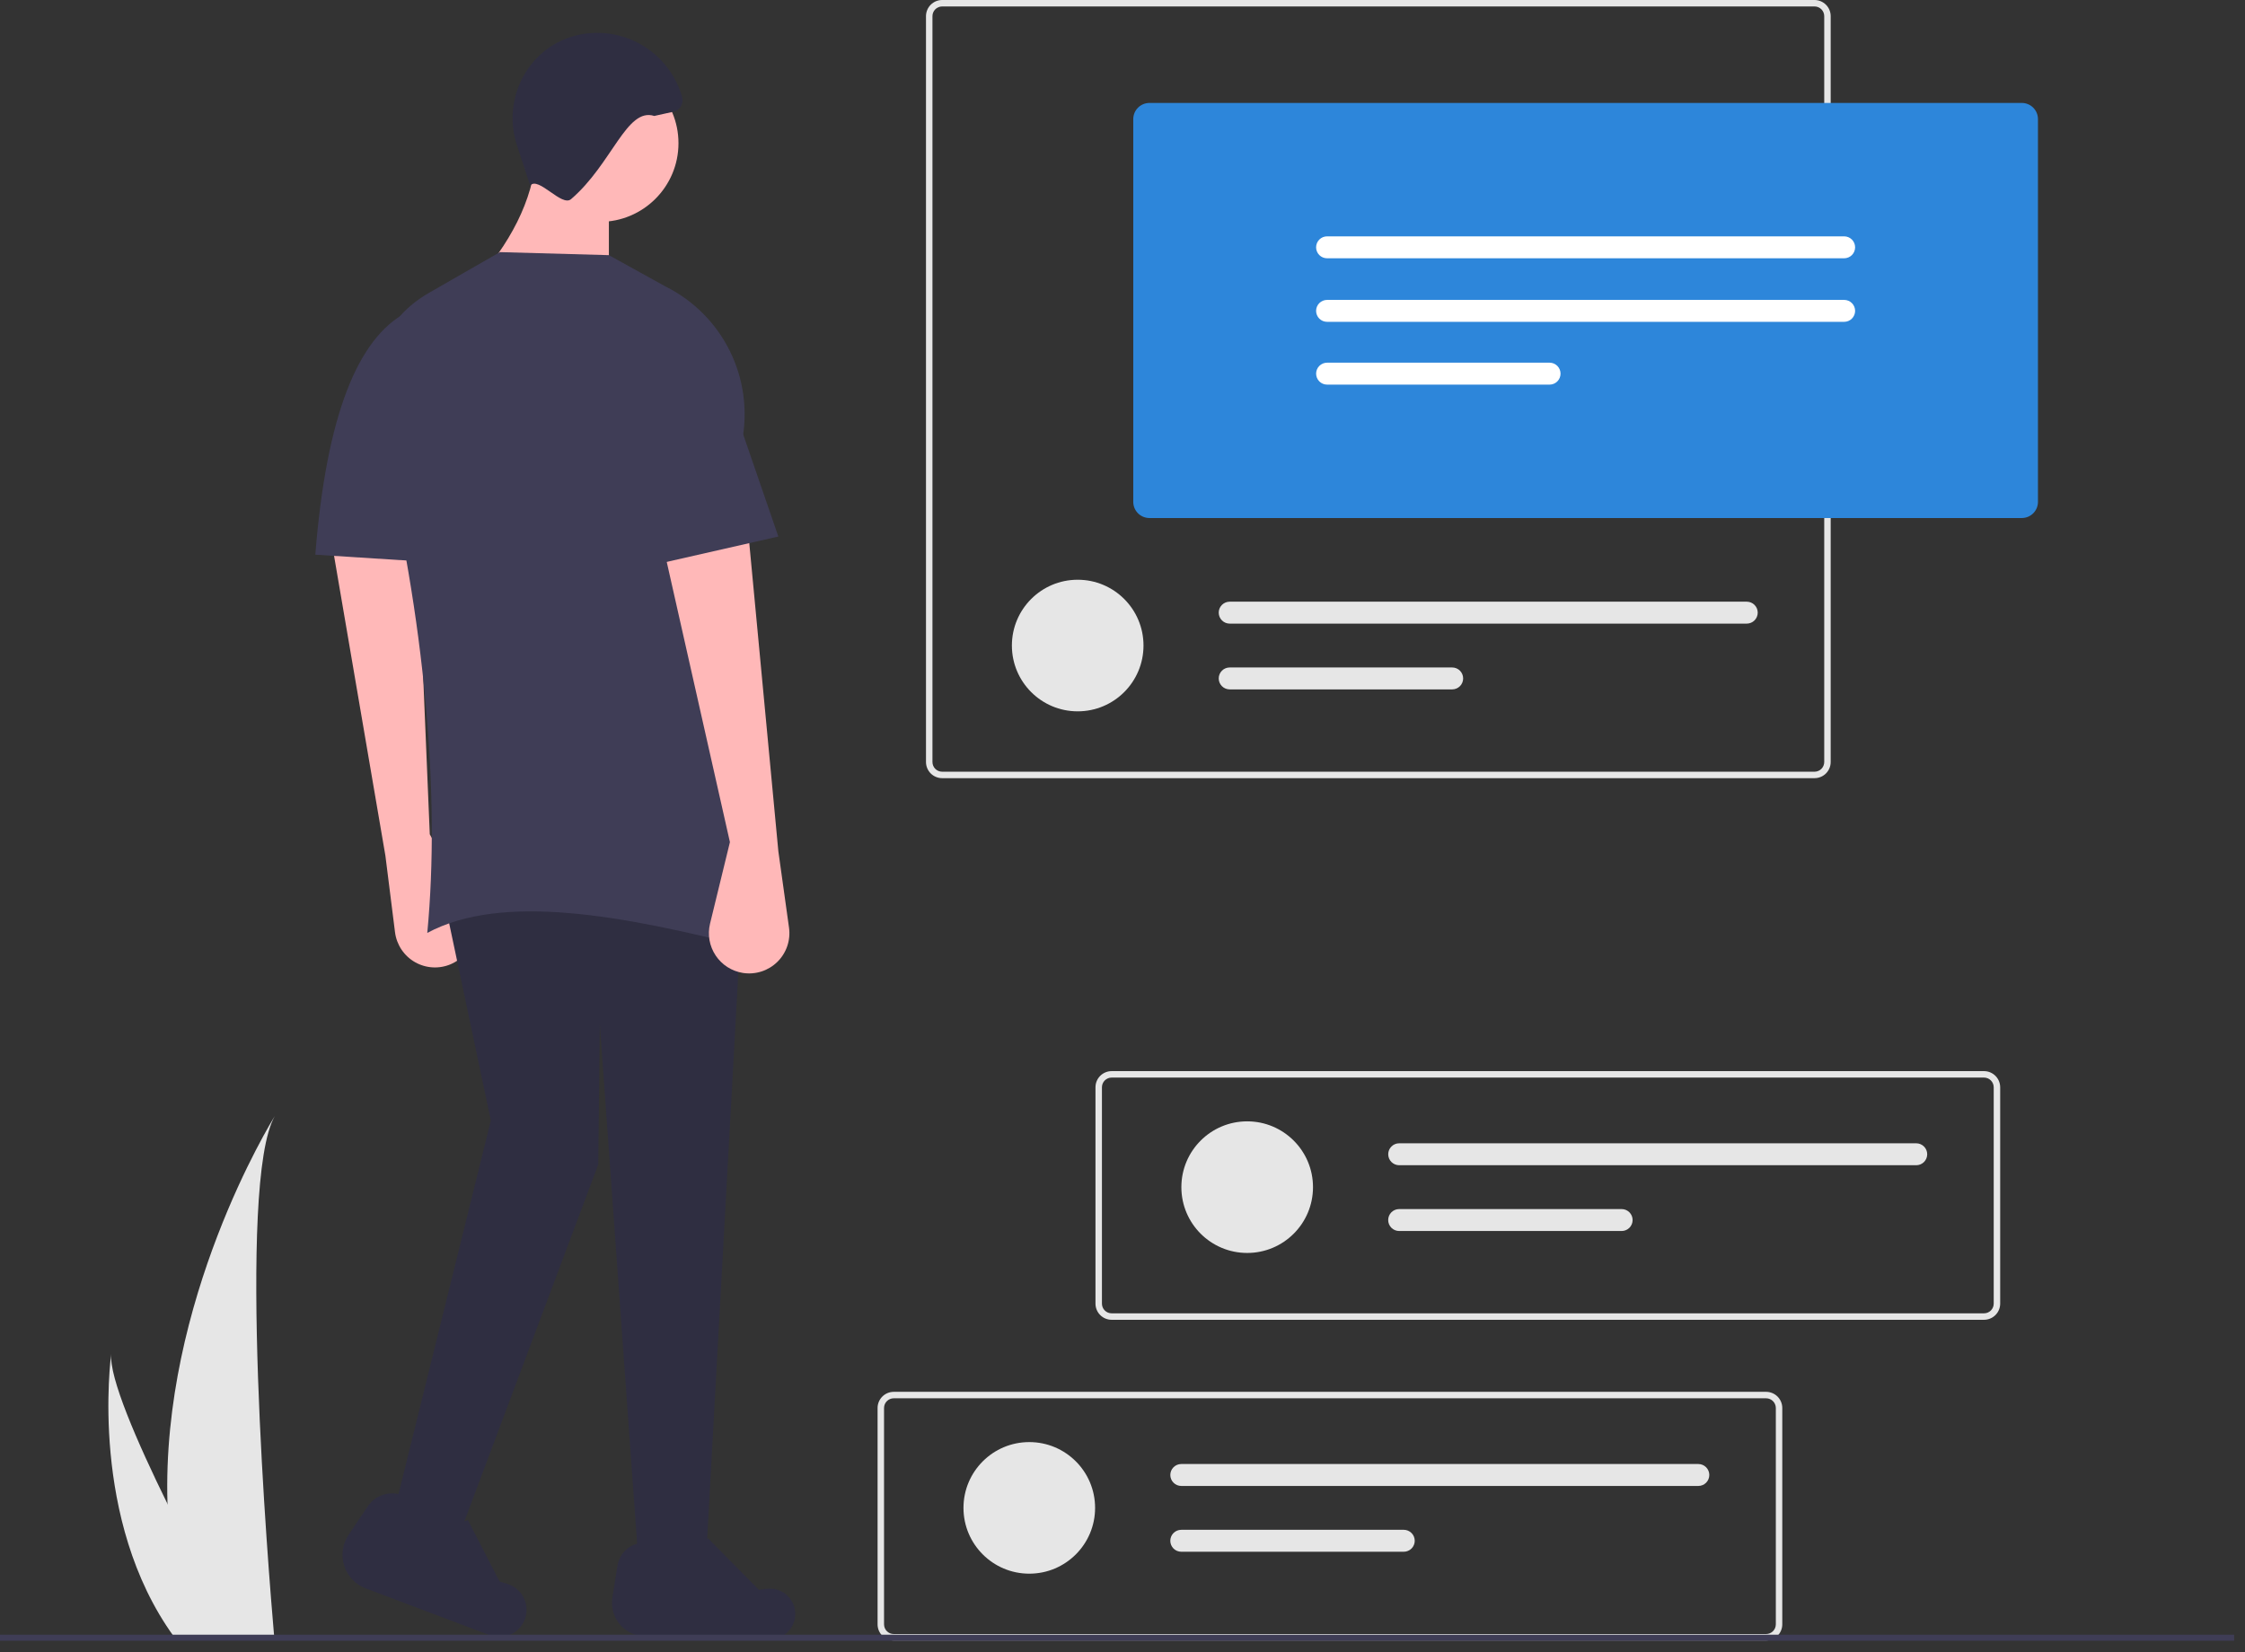 <svg width="144" height="106" viewBox="0 0 144 106" fill="none" xmlns="http://www.w3.org/2000/svg">
<rect x="0" y="0" width="144" height="106" fill="#333333" stroke="none"/>
<path d="M10.744 96.486C10.821 99.372 11.305 102.234 12.18 104.985C12.2 105.049 12.221 105.112 12.242 105.176H17.602C17.597 105.119 17.591 105.055 17.585 104.985C17.228 100.877 15.167 75.87 17.631 71.594C17.416 71.941 10.329 83.431 10.744 96.486Z" fill="#E6E6E6"/>
<path d="M11.147 104.986C11.192 105.05 11.239 105.114 11.286 105.177H15.307C15.277 105.123 15.241 105.059 15.2 104.986C14.536 103.787 12.57 100.203 10.745 96.487C8.783 92.494 6.984 88.349 7.136 86.849C7.089 87.187 5.732 97.501 11.147 104.986Z" fill="#E6E6E6"/>
<path d="M113.284 105.246H57.326C57.052 105.246 56.788 105.137 56.594 104.942C56.4 104.748 56.29 104.485 56.29 104.21V90.329C56.29 90.055 56.4 89.791 56.594 89.597C56.788 89.403 57.052 89.293 57.326 89.293H113.284C113.558 89.293 113.822 89.403 114.016 89.597C114.21 89.791 114.32 90.055 114.32 90.329V104.21C114.32 104.485 114.21 104.748 114.016 104.942C113.822 105.137 113.558 105.246 113.284 105.246ZM57.326 89.707C57.161 89.708 57.003 89.773 56.887 89.89C56.77 90.006 56.705 90.164 56.705 90.329V104.21C56.705 104.375 56.77 104.533 56.887 104.649C57.003 104.766 57.161 104.831 57.326 104.832H113.284C113.449 104.831 113.607 104.766 113.723 104.649C113.84 104.533 113.905 104.375 113.906 104.21V90.329C113.905 90.164 113.84 90.006 113.723 89.89C113.607 89.773 113.449 89.708 113.284 89.707H57.326Z" fill="#E6E6E6"/>
<path d="M66.021 100.959C68.352 100.959 70.242 99.069 70.242 96.738C70.242 94.406 68.352 92.517 66.021 92.517C63.69 92.517 61.8 94.406 61.8 96.738C61.8 99.069 63.69 100.959 66.021 100.959Z" fill="#E6E6E6"/>
<path d="M75.77 93.924C75.583 93.924 75.405 93.998 75.273 94.13C75.141 94.262 75.067 94.441 75.067 94.627C75.067 94.814 75.141 94.993 75.273 95.124C75.405 95.256 75.583 95.331 75.77 95.331H108.936C109.122 95.331 109.301 95.257 109.433 95.125C109.565 94.993 109.639 94.814 109.639 94.627C109.639 94.441 109.565 94.262 109.433 94.13C109.301 93.998 109.122 93.924 108.936 93.924H75.77Z" fill="#E6E6E6"/>
<path d="M75.77 98.144C75.583 98.144 75.404 98.219 75.272 98.351C75.141 98.483 75.066 98.662 75.066 98.848C75.066 99.035 75.141 99.214 75.272 99.346C75.404 99.478 75.583 99.552 75.77 99.552H90.041C90.228 99.552 90.407 99.478 90.539 99.346C90.671 99.214 90.745 99.035 90.745 98.848C90.745 98.662 90.671 98.483 90.539 98.351C90.407 98.219 90.228 98.144 90.041 98.144H75.77Z" fill="#E6E6E6"/>
<path d="M127.26 84.671H71.303C71.028 84.671 70.765 84.561 70.57 84.367C70.376 84.173 70.267 83.909 70.267 83.635V69.754C70.267 69.479 70.376 69.216 70.57 69.022C70.765 68.827 71.028 68.718 71.303 68.718H127.26C127.535 68.718 127.798 68.827 127.993 69.022C128.187 69.216 128.296 69.479 128.297 69.754V83.635C128.296 83.909 128.187 84.173 127.993 84.367C127.798 84.561 127.535 84.671 127.26 84.671ZM71.303 69.132C71.138 69.132 70.98 69.198 70.863 69.315C70.747 69.431 70.681 69.589 70.681 69.754V83.635C70.681 83.799 70.747 83.958 70.863 84.074C70.98 84.191 71.138 84.256 71.303 84.256H127.26C127.425 84.256 127.583 84.191 127.7 84.074C127.816 83.958 127.882 83.799 127.882 83.635V69.754C127.882 69.589 127.816 69.431 127.7 69.315C127.583 69.198 127.425 69.132 127.26 69.132H71.303Z" fill="#E6E6E6"/>
<path d="M79.998 80.383C82.329 80.383 84.219 78.493 84.219 76.162C84.219 73.83 82.329 71.94 79.998 71.94C77.666 71.94 75.776 73.83 75.776 76.162C75.776 78.493 77.666 80.383 79.998 80.383Z" fill="#E6E6E6"/>
<path d="M89.746 73.348C89.56 73.348 89.381 73.422 89.25 73.554C89.118 73.686 89.044 73.865 89.044 74.051C89.044 74.238 89.118 74.416 89.25 74.548C89.381 74.68 89.56 74.754 89.746 74.755H122.912C123.099 74.755 123.278 74.681 123.41 74.549C123.542 74.417 123.616 74.238 123.616 74.051C123.616 73.865 123.542 73.686 123.41 73.554C123.278 73.422 123.099 73.348 122.912 73.348H89.746Z" fill="#E6E6E6"/>
<path d="M89.746 77.568C89.559 77.568 89.38 77.642 89.248 77.774C89.116 77.906 89.042 78.085 89.042 78.272C89.042 78.459 89.116 78.637 89.248 78.769C89.38 78.901 89.559 78.975 89.746 78.975H104.017C104.204 78.975 104.382 78.901 104.514 78.769C104.646 78.637 104.72 78.459 104.72 78.272C104.72 78.085 104.646 77.906 104.514 77.774C104.382 77.642 104.204 77.568 104.017 77.568H89.746Z" fill="#E6E6E6"/>
<path d="M116.389 49.923H60.432C60.157 49.923 59.894 49.814 59.699 49.62C59.505 49.425 59.396 49.162 59.395 48.887V1.036C59.396 0.762 59.505 0.498 59.699 0.304C59.894 0.11 60.157 0 60.432 0H116.389C116.664 0 116.927 0.11 117.122 0.304C117.316 0.498 117.425 0.762 117.425 1.036V48.887C117.425 49.162 117.316 49.425 117.122 49.62C116.927 49.814 116.664 49.923 116.389 49.923ZM60.432 0.414C60.267 0.415 60.109 0.48 59.992 0.597C59.876 0.713 59.81 0.871 59.81 1.036V48.887C59.81 49.052 59.876 49.21 59.992 49.327C60.109 49.443 60.267 49.509 60.432 49.509H116.389C116.554 49.509 116.712 49.443 116.829 49.327C116.945 49.21 117.011 49.052 117.011 48.887V1.036C117.011 0.871 116.945 0.713 116.829 0.597C116.712 0.48 116.554 0.415 116.389 0.414L60.432 0.414Z" fill="#E6E6E6"/>
<path d="M69.126 45.636C71.458 45.636 73.347 43.746 73.347 41.414C73.347 39.083 71.458 37.193 69.126 37.193C66.795 37.193 64.905 39.083 64.905 41.414C64.905 43.746 66.795 45.636 69.126 45.636Z" fill="#E6E6E6"/>
<path d="M78.875 38.601C78.689 38.601 78.51 38.675 78.378 38.807C78.246 38.939 78.172 39.117 78.172 39.304C78.172 39.491 78.246 39.67 78.378 39.802C78.51 39.934 78.689 40.008 78.875 40.008H112.041C112.228 40.008 112.407 39.934 112.539 39.802C112.671 39.67 112.745 39.491 112.745 39.304C112.745 39.117 112.671 38.939 112.539 38.807C112.407 38.675 112.228 38.601 112.041 38.601H78.875Z" fill="#E6E6E6"/>
<path d="M78.875 42.821C78.689 42.821 78.51 42.895 78.378 43.027C78.246 43.159 78.172 43.338 78.172 43.525C78.172 43.711 78.246 43.89 78.378 44.022C78.51 44.154 78.689 44.228 78.875 44.228H93.147C93.333 44.228 93.512 44.154 93.644 44.022C93.776 43.89 93.85 43.711 93.85 43.525C93.85 43.338 93.776 43.159 93.644 43.027C93.512 42.895 93.333 42.821 93.147 42.821H78.875Z" fill="#E6E6E6"/>
<path d="M24.72 54.895L25.337 59.806C25.387 60.206 25.53 60.588 25.755 60.923C25.98 61.258 26.279 61.535 26.63 61.733C26.981 61.931 27.374 62.044 27.776 62.063C28.179 62.082 28.58 62.007 28.948 61.843C29.275 61.698 29.568 61.487 29.808 61.222C30.049 60.958 30.232 60.647 30.346 60.308C30.46 59.969 30.502 59.611 30.471 59.255C30.439 58.899 30.333 58.553 30.161 58.24L27.567 53.523L26.719 33.244L21.233 34.523L24.72 54.895Z" fill="#FFB8B8"/>
<path d="M45.266 100.421L40.995 100.809L38.472 65.674L38.375 74.701L29.057 99.547L25.369 96.636L31.484 71.886L28.572 58.103H47.595L45.266 100.421Z" fill="#2F2E41"/>
<path d="M49.501 105.169L41.562 104.975C41.239 104.999 40.914 104.949 40.613 104.83C40.311 104.71 40.041 104.524 39.821 104.285C39.602 104.046 39.439 103.761 39.345 103.45C39.252 103.14 39.23 102.812 39.281 102.492L39.606 100.448C39.668 100.058 39.86 99.7 40.151 99.433C40.442 99.166 40.815 99.006 41.209 98.978C42.564 100.38 43.965 100.173 45.404 98.678L48.677 101.998L49.165 101.932C49.552 101.88 49.944 101.969 50.271 102.182C50.598 102.395 50.837 102.718 50.946 103.092C51.013 103.325 51.028 103.57 50.989 103.81C50.949 104.049 50.857 104.276 50.719 104.475C50.58 104.674 50.399 104.84 50.189 104.96C49.978 105.08 49.743 105.151 49.501 105.169Z" fill="#2F2E41"/>
<path d="M31.418 104.907L23.457 101.903C23.132 101.781 22.84 101.586 22.601 101.335C22.362 101.084 22.183 100.781 22.078 100.451C21.972 100.121 21.943 99.771 21.992 99.427C22.041 99.084 22.166 98.756 22.36 98.469L23.594 96.632C23.83 96.282 24.177 96.022 24.579 95.894C24.981 95.766 25.415 95.778 25.81 95.927C26.493 97.897 27.946 98.326 30.013 97.522L32.044 101.46L32.547 101.616C32.946 101.74 33.286 102.002 33.508 102.355C33.729 102.709 33.816 103.13 33.753 103.542C33.713 103.798 33.617 104.043 33.472 104.257C33.326 104.471 33.134 104.65 32.911 104.781C32.687 104.912 32.437 104.991 32.179 105.013C31.92 105.035 31.66 104.998 31.418 104.907Z" fill="#2F2E41"/>
<path d="M38.472 14.234C41.259 14.234 43.519 11.974 43.519 9.187C43.519 6.399 41.259 4.14 38.472 4.14C35.684 4.14 33.425 6.399 33.425 9.187C33.425 11.974 35.684 14.234 38.472 14.234Z" fill="#FFB8B8"/>
<path d="M39.055 18.503L30.319 18.309C32.72 15.653 34.178 12.883 34.396 9.962H39.055V18.503Z" fill="#FFB8B8"/>
<path d="M48.177 60.822C39.931 58.706 32.195 57.28 27.407 59.851C28.245 51.036 27.275 39.783 24.398 28.023C23.463 24.203 24.097 20.761 27.504 18.795L32.066 16.175L39.054 16.369L42.7 18.386C44.483 19.277 45.926 20.725 46.811 22.511C47.696 24.297 47.974 26.323 47.602 28.282C45.643 38.591 46.702 49.717 48.177 60.822Z" fill="#3F3D56"/>
<path d="M49.925 54.608L50.609 59.511C50.665 59.91 50.626 60.317 50.497 60.698C50.367 61.08 50.15 61.426 49.863 61.708C49.575 61.991 49.226 62.202 48.842 62.326C48.459 62.449 48.051 62.481 47.653 62.419C47.3 62.363 46.962 62.236 46.661 62.043C46.36 61.851 46.102 61.598 45.904 61.3C45.706 61.003 45.571 60.668 45.509 60.316C45.447 59.964 45.459 59.603 45.544 59.256L46.819 54.026L42.355 34.226L47.984 34.032L49.925 54.608Z" fill="#FFB8B8"/>
<path d="M29.348 36.168L20.225 35.586C20.937 26.611 22.966 21.704 26.048 20.057L29.348 23.939V36.168Z" fill="#3F3D56"/>
<path d="M41.966 7.439C40.188 6.87 39.265 10.516 36.628 12.777C36.028 13.291 34.532 11.287 34.007 11.904L33.158 9.319C32.15 6.252 33.966 2.908 37.123 2.235C37.207 2.217 37.291 2.201 37.377 2.186C38.754 1.957 40.167 2.244 41.345 2.994C42.522 3.743 43.382 4.901 43.758 6.245C43.783 6.343 43.789 6.446 43.774 6.546C43.759 6.646 43.724 6.742 43.671 6.828C43.618 6.915 43.548 6.989 43.465 7.048C43.382 7.106 43.289 7.147 43.19 7.168L41.966 7.439Z" fill="#2F2E41"/>
<path d="M49.925 34.421L41.384 36.362L40.996 22.386L45.849 22.58L49.925 34.421Z" fill="#3F3D56"/>
<path d="M143.301 104.874H0V105.262H143.301V104.874Z" fill="#3F3D56"/>
<path d="M129.684 33.234H73.727C73.452 33.234 73.189 33.124 72.994 32.93C72.8 32.736 72.691 32.472 72.69 32.198V7.641C72.691 7.366 72.8 7.103 72.994 6.908C73.189 6.714 73.452 6.605 73.727 6.604H129.684C129.959 6.605 130.222 6.714 130.417 6.908C130.611 7.103 130.72 7.366 130.72 7.641V32.198C130.72 32.472 130.611 32.736 130.417 32.93C130.222 33.124 129.959 33.234 129.684 33.234Z" fill="#2D86DA"/>
<path d="M85.123 15.163C85.03 15.163 84.939 15.181 84.853 15.216C84.768 15.252 84.69 15.303 84.624 15.369C84.559 15.434 84.507 15.512 84.472 15.597C84.436 15.682 84.418 15.774 84.418 15.867C84.418 15.959 84.436 16.051 84.472 16.136C84.507 16.221 84.559 16.299 84.624 16.364C84.69 16.43 84.768 16.482 84.853 16.517C84.939 16.552 85.03 16.57 85.123 16.57H118.289C118.475 16.57 118.654 16.496 118.786 16.364C118.918 16.232 118.992 16.053 118.992 15.867C118.992 15.68 118.918 15.501 118.786 15.369C118.654 15.237 118.475 15.163 118.289 15.163H85.123Z" fill="white"/>
<path d="M85.123 19.24C85.03 19.24 84.939 19.258 84.853 19.294C84.768 19.329 84.69 19.381 84.624 19.446C84.559 19.511 84.507 19.589 84.472 19.674C84.436 19.76 84.418 19.851 84.418 19.944C84.418 20.036 84.436 20.128 84.472 20.213C84.507 20.299 84.559 20.376 84.624 20.442C84.69 20.507 84.768 20.559 84.853 20.594C84.939 20.629 85.03 20.647 85.123 20.647H118.289C118.475 20.647 118.654 20.573 118.786 20.441C118.918 20.309 118.992 20.13 118.992 19.944C118.992 19.757 118.918 19.578 118.786 19.446C118.654 19.314 118.475 19.24 118.289 19.24H85.123Z" fill="white"/>
<path d="M85.123 23.268C84.936 23.268 84.757 23.342 84.625 23.474C84.493 23.606 84.419 23.785 84.419 23.971C84.419 24.158 84.493 24.337 84.625 24.469C84.757 24.601 84.936 24.675 85.123 24.675H99.394C99.581 24.675 99.759 24.601 99.891 24.469C100.023 24.337 100.097 24.158 100.097 23.971C100.097 23.785 100.023 23.606 99.891 23.474C99.759 23.342 99.581 23.268 99.394 23.268H85.123Z" fill="white"/>
</svg>
